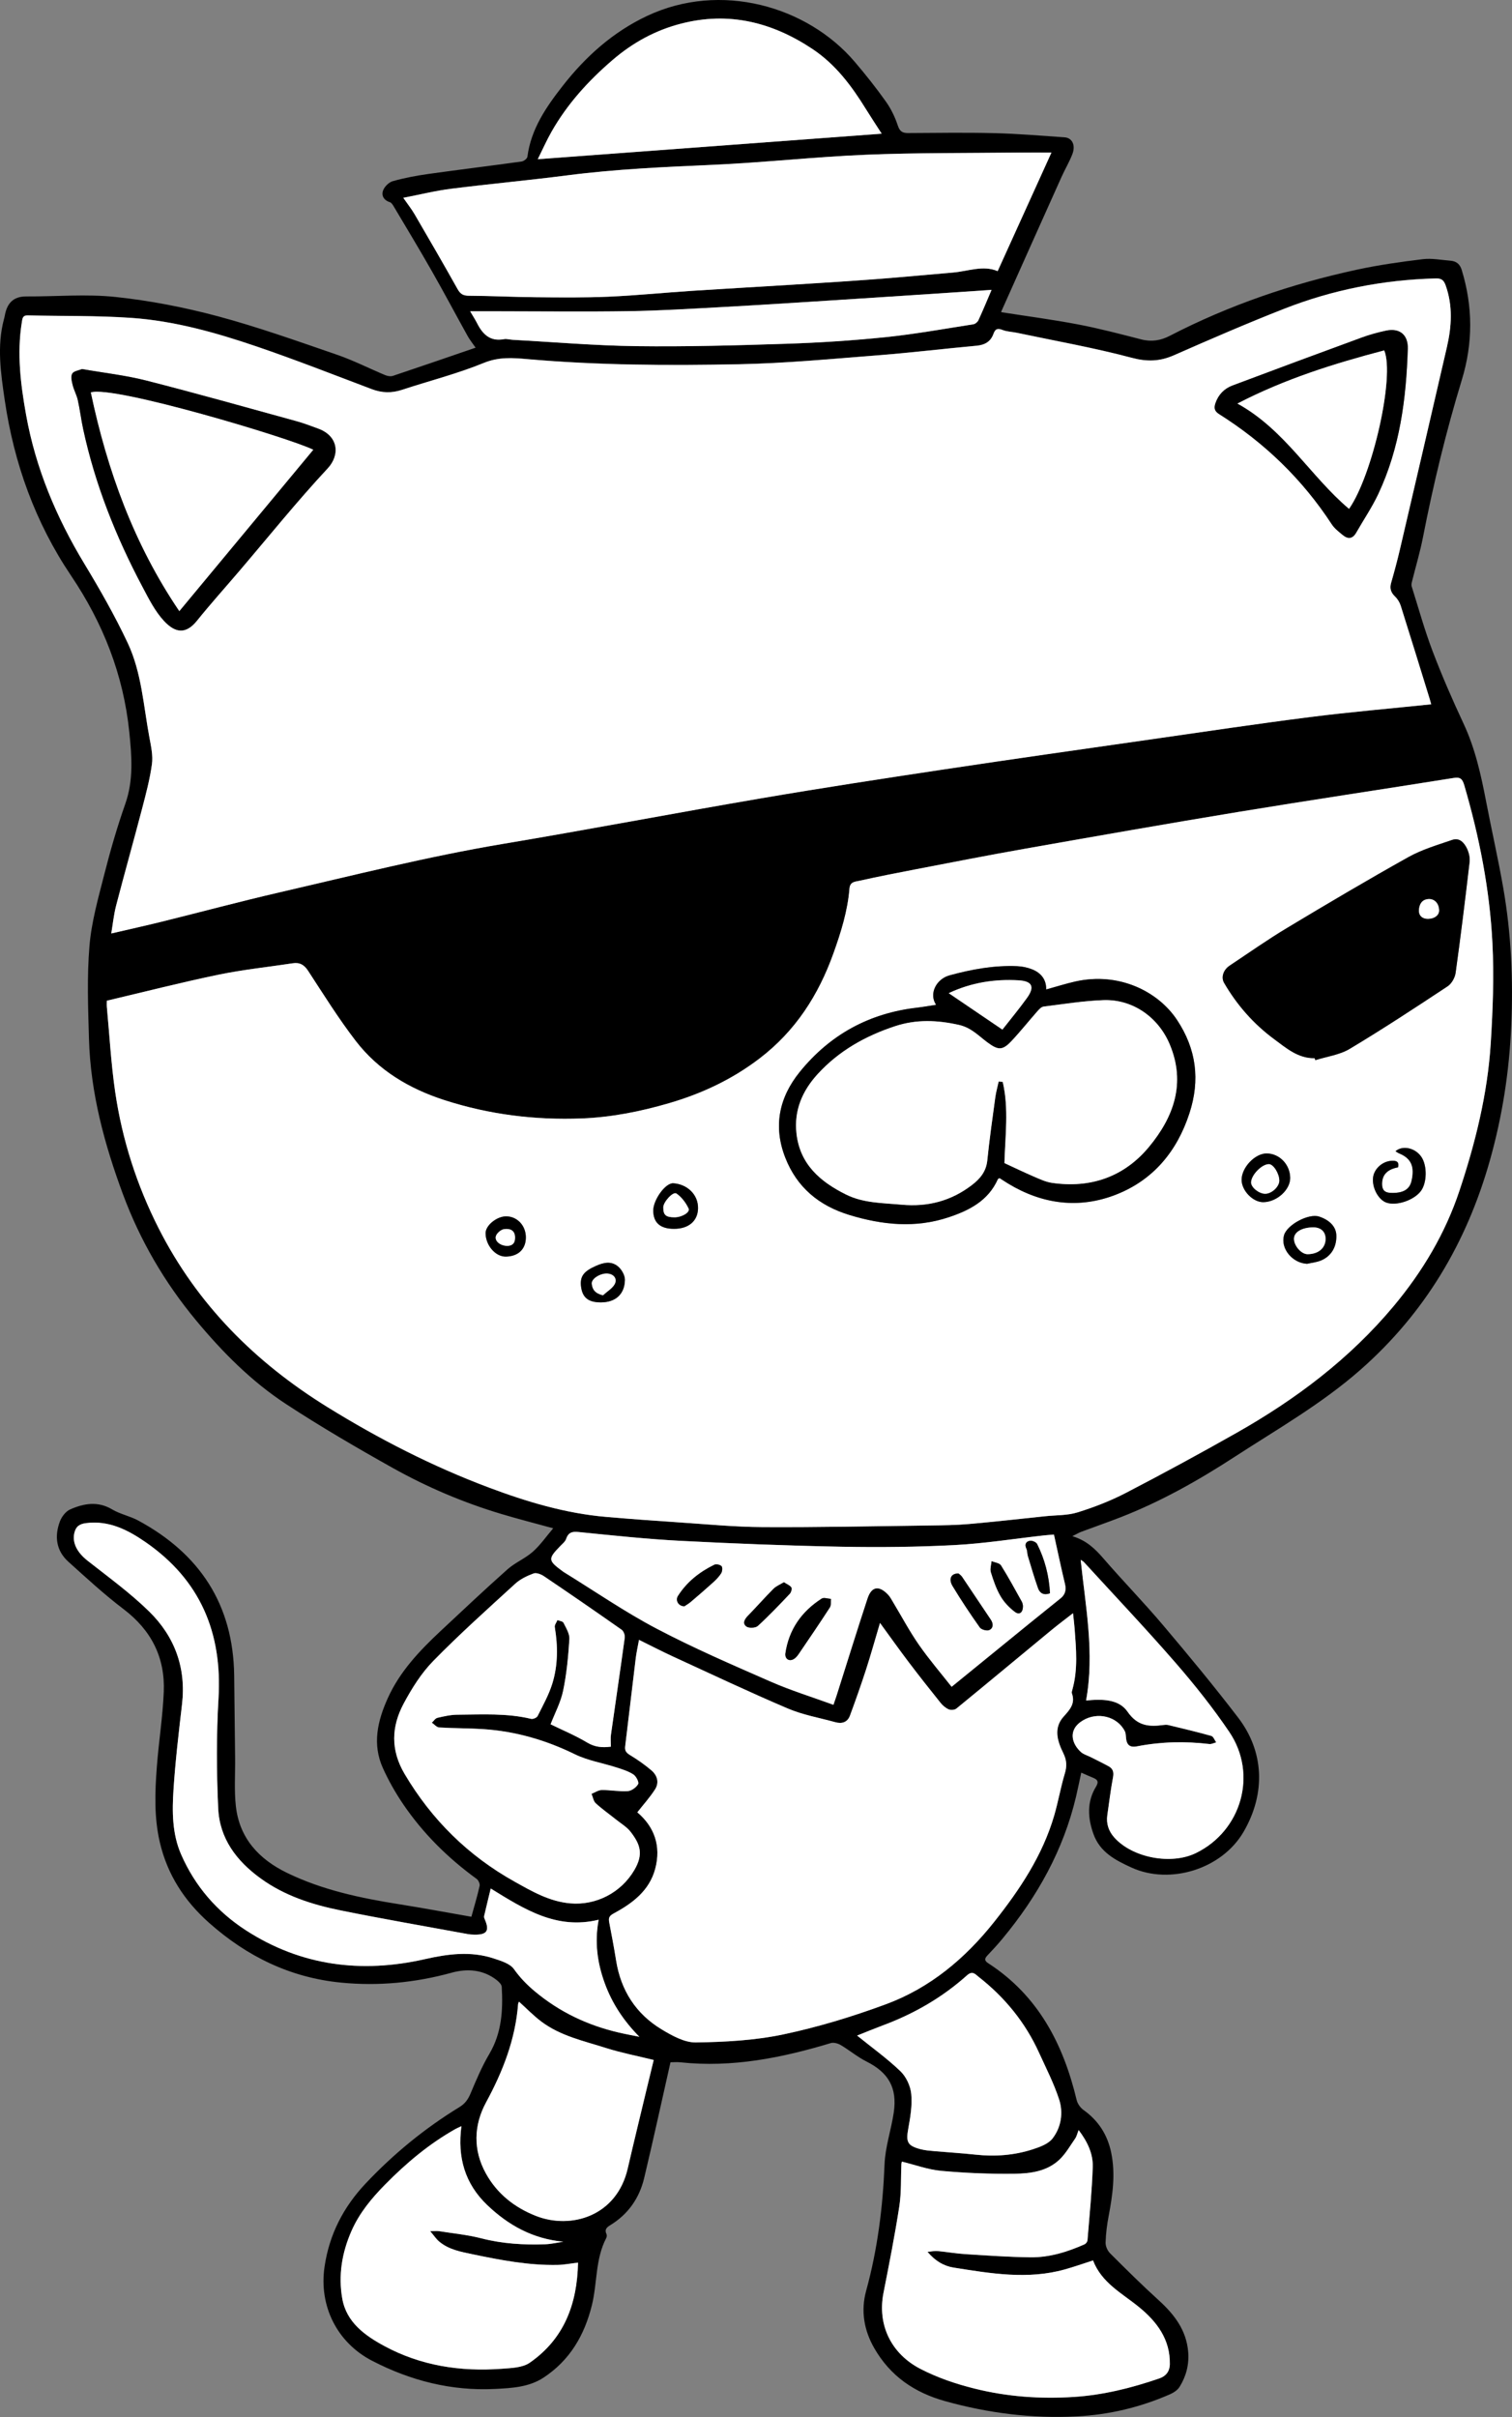 <?xml version="1.0" encoding="utf-8"?>
<!-- Generator: Adobe Illustrator 26.0.0, SVG Export Plug-In . SVG Version: 6.00 Build 0)  -->
<svg version="1.1" id="Capa_1" xmlns="http://www.w3.org/2000/svg" xmlns:xlink="http://www.w3.org/1999/xlink" x="0px" y="0px"
	 viewBox="0 0 595.28 951.02" style="enable-background:new 0 0 595.28 951.02;" xml:space="preserve">
<rect x="0" y="0" width="595.28" height="951.02" fill="#808080" stroke="none"/>
<style type="text/css">
	.st0{fill:#FFFFFF;}
</style>
<g>
	<path d="M185.59,754.18c1.16-4.23,2.35-8.15,3.24-12.14c0.18-0.81-0.46-2.22-1.17-2.74c-11.28-8.19-21.07-17.86-28.91-29.38
		c-3.04-4.48-5.76-9.26-7.99-14.2c-4.26-9.41-2.14-18.56,1.92-27.55c4.75-10.5,12.47-18.62,20.7-26.33
		c8.75-8.19,17.48-16.4,26.43-24.36c3-2.66,6.96-4.25,9.96-6.91c2.97-2.63,5.28-6,8.03-9.23c-7.18-1.97-13.87-3.67-20.47-5.65
		c-14.87-4.46-29.13-10.51-42.64-18.06c-14.25-7.97-28.38-16.22-42.04-25.15c-13.59-8.88-25.01-20.39-35.4-32.88
		c-12.41-14.93-22.08-31.48-28.83-49.66c-7.32-19.73-12.78-39.94-13.39-61.13c-0.35-12.19-0.82-24.47,0.19-36.58
		c0.79-9.51,3.48-18.91,5.85-28.22c2.37-9.31,5.04-18.57,8.23-27.62c3.32-9.39,2.59-18.67,1.61-28.3
		c-2.3-22.59-10.35-42.91-22.9-61.53C13.82,205.5,5.49,182.24,1.84,157.29c-1.52-10.43-3.1-21.05-0.31-31.61
		c0.14-0.51,0.28-1.03,0.37-1.55c0.85-4.73,3.27-7.52,8.47-7.49c11.72,0.07,23.55-1.02,35.14,0.21c13.51,1.43,27.03,4.06,40.17,7.57
		c15.84,4.24,31.34,9.78,46.86,15.11c6.54,2.24,12.75,5.42,19.15,8.09c0.91,0.38,2.15,0.56,3.04,0.26
		c10.69-3.57,21.35-7.25,32.52-11.08c-1.22-1.76-2.28-3.05-3.08-4.48c-4.72-8.49-9.27-17.08-14.08-25.52
		c-4.91-8.62-10.05-17.12-15.12-25.65c-0.37-0.62-0.87-1.4-1.47-1.59c-2.43-0.77-3.44-2.66-2.65-4.69c0.59-1.51,2.29-3.18,3.83-3.6
		c4.51-1.26,9.16-2.14,13.81-2.8c12.28-1.72,24.59-3.22,36.87-4.92c0.86-0.12,2.19-1.14,2.28-1.87
		c1.41-10.89,7.36-19.53,13.84-27.82c9.06-11.6,19.81-21.25,33.27-27.59c28.87-13.61,63-3.93,81.74,18.03
		c4.31,5.05,8.44,10.26,12.29,15.67c2.01,2.83,3.59,6.1,4.68,9.4c0.77,2.34,1.82,2.99,4.05,2.98c11.36-0.06,22.72-0.24,34.07,0.04
		c9.19,0.23,18.37,1.01,27.55,1.64c2.97,0.21,4.41,3.06,3.09,6.55c-1.17,3.08-2.9,5.94-4.26,8.96
		c-7.93,17.64-15.83,35.29-23.72,52.95c-0.08,0.17-0.01,0.4-0.01,0.35c10.14,1.59,20.25,2.91,30.25,4.82
		c8.37,1.6,16.63,3.78,24.89,5.9c3.98,1.02,7.6,0.43,11.13-1.4c23.39-12.09,48.09-20.52,73.78-26.06
		c8.53-1.84,17.22-3.07,25.89-4.12c3.55-0.43,7.25,0.32,10.88,0.6c2.24,0.17,3.72,1.31,4.41,3.56c4.45,14.44,4.49,28.83,0.07,43.31
		c-6.21,20.37-11.22,41.04-15.3,61.94c-1.14,5.85-2.87,11.59-4.31,17.39c-0.15,0.6-0.33,1.32-0.16,1.87
		c2.69,8.55,5.08,17.21,8.26,25.57c3.68,9.67,7.82,19.18,12.21,28.56c4.59,9.81,6.86,20.19,8.88,30.7
		c2.18,11.34,4.76,22.61,6.74,33.98c3.12,17.9,3.94,35.95,3.14,54.11c-0.79,18.06-3.53,35.77-8.45,53.14
		C577.4,489,560.98,516.68,535.58,539c-15.23,13.38-32.7,23.32-49.55,34.26c-14.28,9.28-29.06,17.6-44.96,23.78
		c-5.07,1.97-10.22,3.75-15.32,5.66c-1.04,0.39-2.01,0.98-3.56,1.75c5.53,1.65,8.93,4.94,12.19,8.71
		c7.7,8.91,15.95,17.35,23.55,26.34c10.1,11.94,20.09,23.99,29.58,36.4c10.03,13.12,10.99,29.47,2.15,44.77
		c-8.59,14.87-29.07,21-44.07,14.21c-6.61-2.99-12.56-6.16-15.1-13.27c-2.23-6.22-2.65-12.61,0.99-18.56
		c1.23-2.01,0.63-2.86-1.22-3.59c-1.38-0.55-2.72-1.17-4.57-1.98c-0.71,3.28-1.32,6.35-2.04,9.4c-4.97,21.06-15.23,39.38-28.94,55.9
		c-1.91,2.31-3.95,4.52-6.01,6.69c-1.2,1.27-1.08,2.07,0.39,3.02c19.64,12.72,29.52,31.75,34.79,53.81c0.35,1.46,1.47,3.05,2.7,3.92
		c5.88,4.19,9.45,9.78,10.9,16.79c1.73,8.37,0.58,16.61-0.99,24.85c-0.66,3.46-1.11,7-1.22,10.52c-0.04,1.41,0.74,3.2,1.75,4.21
		c6.27,6.27,12.58,12.52,19.15,18.48c6.13,5.57,10.91,11.74,11.62,20.33c0.41,4.97-0.79,9.61-3.4,13.78
		c-0.78,1.25-2.3,2.26-3.7,2.88c-11.75,5.14-23.94,8.08-36.88,8.73c-17.63,0.89-34.68-1.28-51.66-5.99
		c-12.24-3.4-21.66-9.93-27.95-20.86c-4.05-7.03-5.36-14.71-3.19-22.59c4.48-16.3,6.57-32.88,7.24-49.76
		c0.27-6.84,2.62-13.57,3.63-20.41c1.43-9.71-2.1-15.69-10.72-20.02c-3.58-1.79-6.72-4.45-10.18-6.5c-1.09-0.64-2.76-1.1-3.9-0.76
		c-19.29,5.82-38.8,9.73-59.11,7.57c-1.46-0.16-2.95-0.02-4-0.02c-3.48,15.4-6.77,30.51-10.36,45.55
		c-1.88,7.9-6.29,14.23-13.32,18.53c-1.38,0.84-2.39,1.71-1.51,3.53c0.2,0.42,0.12,1.13-0.11,1.57c-4.35,8.31-3.48,17.73-5.67,26.51
		c-2.94,11.81-8.69,21.59-18.96,28.36c-5.78,3.81-12.59,4.15-19.12,4.48c-17.12,0.87-33.23-3.22-48.44-11.09
		c-13.76-7.13-20.98-21.5-18.71-36.97c1.87-12.74,7.42-23.49,16.2-32.8c11.01-11.67,23.31-21.73,36.99-30.09
		c2.12-1.3,3.32-2.98,4.28-5.27c2.23-5.3,4.49-10.66,7.41-15.6c4.9-8.29,5.41-17.22,4.88-26.4c-0.05-0.94-1.14-2-2.01-2.68
		c-5.35-4.17-11.63-4.55-17.7-2.88c-14.33,3.94-28.85,5.34-43.56,3.9c-19.89-1.94-36.98-10.24-51.93-23.51
		c-9.78-8.68-16.45-19.02-19.41-31.7c-2.29-9.81-1.93-19.82-1.17-29.76c0.74-9.81,2.31-19.57,2.72-29.38
		c0.58-13.55-4.9-24.33-15.86-32.63c-7.57-5.74-14.59-12.23-21.67-18.6c-4.85-4.36-5.57-10.01-3.36-15.89
		c0.7-1.85,2.31-3.96,4.04-4.72c5.38-2.37,10.89-3.35,16.53,0c3.16,1.88,6.99,2.61,10.24,4.36c24.23,13.07,37.45,33.05,37.8,60.99
		c0.14,10.83,0.25,21.65,0.37,32.48c0.07,6.3-0.4,12.67,0.29,18.9c1.4,12.65,9.08,20.9,20.15,26.28c13.98,6.79,29,9.94,44.22,12.35
		c9.17,1.46,18.3,3.17,27.46,4.76C185.18,754.16,185.69,754.19,185.59,754.18z M42.07,393.75c0,0.66-0.08,1.62,0.01,2.57
		c1.04,11.08,1.65,22.22,3.25,33.21c2.75,18.84,8.53,36.83,17.16,53.83c15.22,29.97,38.09,52.76,66.43,70.29
		c20.2,12.5,41.25,23.29,63.54,31.65c14.95,5.61,30.13,10.17,46.11,11.55c9.37,0.81,18.75,1.5,28.13,2.12
		c11.2,0.74,22.41,1.84,33.62,1.9c21.95,0.12,43.9-0.36,65.84-0.64c5.13-0.07,10.28-0.13,15.39-0.58
		c10.01-0.88,19.99-2.02,29.98-3.06c4.25-0.44,8.69-0.26,12.69-1.51c6.5-2.02,12.95-4.51,18.98-7.64
		c14.68-7.61,29.23-15.51,43.63-23.66c23.33-13.2,44.51-29.12,61.85-49.86c11.38-13.62,20.33-28.63,25.92-45.44
		c6.26-18.81,11.05-38.05,12.3-57.91c0.82-13.13,1.33-26.36,0.67-39.48c-1.07-21.09-5.14-41.77-11.07-62.07
		c-0.79-2.69-1.63-3.32-4.32-2.89c-28.11,4.49-56.27,8.68-84.35,13.3c-28.18,4.63-56.32,9.59-84.44,14.55
		c-14.42,2.54-28.8,5.37-43.18,8.13c-7.35,1.41-14.69,2.87-21.99,4.48c-1.55,0.34-3.56,0.31-3.78,3.04
		c-0.71,8.8-3.32,17.14-6.29,25.44c-5.91,16.52-14.99,30.62-29.08,41.39c-10.78,8.24-22.75,13.85-35.69,17.62
		c-11.23,3.27-22.65,5.55-34.35,6c-18.41,0.71-36.42-1.52-54.05-7.21c-13.93-4.49-26.02-11.7-34.94-23.3
		c-6.77-8.8-12.67-18.28-18.75-27.59c-1.58-2.42-3.34-3.37-6.08-2.95c-9.72,1.48-19.54,2.48-29.15,4.48
		C71.42,386.54,56.93,390.25,42.07,393.75z M563.47,277.12c-0.17-0.62-0.38-1.41-0.62-2.19c-3.78-12.21-7.54-24.43-11.39-36.62
		c-0.42-1.31-1.23-2.65-2.22-3.6c-1.66-1.59-2.2-3.19-1.55-5.44c1.27-4.41,2.46-8.85,3.5-13.32c6.18-26.44,12.35-52.89,18.44-79.35
		c1.88-8.14,2.41-16.28-0.5-24.39c-0.74-2.06-1.69-2.74-3.88-2.68c-20.61,0.53-40.56,4.45-59.72,11.96
		c-14.6,5.72-29.01,11.97-43.37,18.28c-5.56,2.45-10.52,2.6-16.58,0.99c-14.9-3.96-30.13-6.65-45.24-9.84
		c-1.88-0.4-3.88-0.42-5.64-1.11c-1.96-0.77-2.87-0.45-3.58,1.55c-1.09,3.02-3.39,4.35-6.63,4.65c-12.89,1.18-25.75,2.74-38.66,3.75
		c-18.21,1.42-36.43,3.16-54.67,3.53c-27.81,0.55-55.65,0.43-83.42-2c-5.77-0.51-11.31-0.95-17.23,1.47
		c-10.45,4.28-21.5,7.07-32.26,10.61c-4.05,1.34-7.89,1.24-11.88-0.27c-15.06-5.68-30.05-11.58-45.28-16.77
		c-16.07-5.47-32.47-10.11-49.48-11.28c-13.53-0.93-27.14-0.66-40.71-0.97c-2.03-0.05-2.07,1.24-2.31,2.7
		c-1.98,12.27-0.48,24.41,1.68,36.44c3.76,20.98,11.89,40.29,22.91,58.51c6.13,10.14,12.03,20.48,17.08,31.19
		c5.52,11.73,6.21,24.82,8.59,37.41c0.64,3.4,1.41,6.99,0.96,10.33c-0.81,5.91-2.36,11.74-3.88,17.53
		c-3.33,12.71-6.9,25.36-10.21,38.07c-0.94,3.62-1.31,7.4-1.92,11c6.95-1.61,13.4-3.03,19.8-4.62c15.42-3.81,30.77-7.94,46.24-11.51
		c29.33-6.77,58.52-14.15,88.25-19.13c33.92-5.68,67.71-12.14,101.62-17.93c23.8-4.07,47.68-7.72,71.56-11.31
		c27.16-4.09,54.36-7.93,81.54-11.83c20.96-3,41.9-6.14,62.89-8.81C531.51,280.15,547.39,278.79,563.47,277.12z M250.92,713.1
		c6.65,5.61,9.46,13.18,7.04,22.23c-2.3,8.62-8.97,13.6-16.34,17.55c-1.96,1.05-2.07,1.93-1.74,3.66c0.94,4.94,1.89,9.88,2.68,14.85
		c1.88,11.81,7.83,21.03,17.99,27.15c4.09,2.46,8.97,5.17,13.45,5.1c11.48-0.17,23.15-0.8,34.34-3.15
		c13.72-2.89,27.28-7.02,40.44-11.88c17.32-6.4,31.16-17.95,42.63-32.41c10.09-12.72,19.03-26.09,23.64-41.88
		c1.58-5.43,2.54-11.04,4.16-16.45c0.88-2.94,0.8-5.21-0.61-8.1c-2.26-4.61-3.97-9.82,0.2-14.4c2.43-2.68,4.63-5.13,3.21-9.07
		c-0.16-0.44,0.07-1.06,0.21-1.57c2.21-7.91,1.45-15.92,0.86-23.92c-0.14-1.84-0.38-3.67-0.63-6.06c-3.21,2.5-5.94,4.53-8.55,6.69
		c-12.45,10.28-24.86,20.61-37.36,30.83c-0.67,0.55-2.15,0.69-2.97,0.34c-1.22-0.52-2.38-1.48-3.22-2.53
		c-4.29-5.34-8.53-10.72-12.67-16.17c-3.71-4.89-7.26-9.9-11.22-15.33c-1.95,6.54-3.6,12.49-5.5,18.36
		c-1.97,6.08-4.11,12.1-6.32,18.09c-0.97,2.63-3.14,3.34-5.76,2.61c-6.26-1.74-12.79-2.87-18.72-5.39
		c-15.2-6.47-30.14-13.54-45.16-20.43c-4.5-2.07-8.9-4.36-13.42-6.58c-0.48,2.66-1.01,4.94-1.29,7.26
		c-1.41,11.56-2.74,23.13-4.16,34.68c-0.22,1.78,0.53,2.56,2.01,3.45c2.91,1.75,5.71,3.74,8.3,5.93c2.35,1.99,3.19,4.82,1.45,7.52
		C255.89,707.2,253.37,709.98,250.92,713.1z M413.96,60.02c-4.93,0-9.19-0.04-13.45,0.01c-19.9,0.23-39.82,0.04-59.69,0.86
		c-20.06,0.83-40.07,3.07-60.13,3.96c-19.14,0.85-38.24,1.67-57.26,4.13c-15.26,1.97-30.6,3.36-45.86,5.29
		c-6.2,0.78-12.3,2.31-18.79,3.56c1.72,2.49,3.26,4.42,4.49,6.53c5.7,9.77,11.39,19.56,16.91,29.43c1.11,1.98,2.28,2.56,4.52,2.57
		c8.66,0.04,17.32,0.5,25.99,0.58c9.63,0.09,19.28,0.21,28.9-0.21c10.99-0.48,21.96-1.59,32.94-2.31
		c13.23-0.87,26.47-1.59,39.7-2.42c10.98-0.69,21.97-1.37,32.94-2.2c10.01-0.76,20.01-1.72,30.01-2.57c5.98-0.51,11.91-3,17.6-0.55
		C399.77,91.29,406.68,76.06,413.96,60.02z M240.51,687.26c0-1.81-0.18-3.32,0.03-4.77c1.79-12.71,3.69-25.4,5.42-38.12
		c0.13-0.99-0.42-2.57-1.2-3.11c-10.14-7.12-20.35-14.15-30.61-21.08c-1.14-0.77-2.99-1.49-4.09-1.08
		c-2.56,0.95-5.21,2.22-7.21,4.04c-10.9,9.96-21.93,19.83-32.25,30.37c-4.7,4.8-8.45,10.77-11.65,16.74
		c-4.86,9.08-5.25,18.27,0.35,27.74c10.7,18.07,25.07,32.19,43.29,42.36c6.84,3.82,13.67,7.8,21.87,8.54
		c10.18,0.91,20.07-4.18,25.29-13.11c3.63-6.22,2.36-10.02-1.42-14.95c-1.51-1.98-3.84-3.34-5.83-4.93c-2.66-2.13-5.47-4.1-7.97-6.4
		c-0.91-0.84-1.12-2.44-1.64-3.7c1.35-0.52,2.7-1.47,4.05-1.49c3.4-0.04,6.83,0.66,10.21,0.43c1.48-0.1,3.34-1.46,4.09-2.78
		c0.41-0.73-0.8-3.09-1.88-3.78c-2-1.29-4.39-2.03-6.7-2.77c-5.44-1.75-11.25-2.69-16.32-5.16c-11.48-5.61-23.43-9.08-36.13-9.9
		c-5.76-0.37-11.54-0.3-17.3-0.66c-1-0.06-1.93-1.22-2.89-1.87c0.73-0.66,1.36-1.72,2.19-1.92c2.58-0.6,5.23-1.2,7.86-1.22
		c9.71-0.06,19.46-0.68,29.06,1.63c0.74,0.18,2.2-0.45,2.53-1.11c2.09-4.18,4.42-8.34,5.79-12.77c2.25-7.24,2.22-14.74,0.97-22.24
		c-0.14-0.84,0.68-1.83,1.05-2.75c0.82,0.34,2.09,0.45,2.38,1.05c1.01,2.05,2.45,4.33,2.32,6.42c-0.43,6.81-1.07,13.66-2.46,20.32
		c-0.96,4.61-3.29,8.94-4.94,13.21c4.75,2.33,9.79,4.42,14.41,7.19C234.19,687.45,237.07,687.7,240.51,687.26z M430.33,889.42
		c-3.97,1.28-7.48,2.53-11.05,3.53c-14.67,4.12-29.29,1.59-43.85-0.7c-3.85-0.61-7.29-2.63-10.28-6.2c1.65-0.15,2.79-0.43,3.89-0.32
		c3.69,0.34,7.36,0.99,11.05,1.22c8.52,0.53,17.05,1.14,25.58,1.25c7.46,0.09,14.53-2.1,21.31-5.12c0.52-0.23,1.1-1,1.15-1.56
		c0.78-9.6,1.75-19.21,2.07-28.83c0.17-5.17-2.02-9.91-5.55-14.55c-0.56,1.42-0.78,2.49-1.35,3.31c-1.99,2.85-3.74,5.99-6.23,8.34
		c-4.88,4.61-11.4,5.46-17.67,5.54c-9.6,0.12-19.25-0.28-28.82-1.14c-5.2-0.47-10.27-2.36-15.51-3.64c-0.03,0.11-0.18,0.51-0.2,0.92
		c-0.25,5.56,0.02,11.2-0.82,16.67c-1.76,11.4-4,22.73-6.23,34.06c-2.49,12.67,3.08,23.99,14.56,29.91
		c6.79,3.5,13.87,5.9,21.27,7.74c12.9,3.22,25.95,4.14,39.12,3.29c11.56-0.74,22.77-3.54,33.71-7.31c2.44-0.84,4.01-2.66,4.07-5.53
		c0.19-9.84-5.15-16.83-12.21-22.57C441.67,902.28,433.72,898.25,430.33,889.42z M414.94,603.81c-1.08,0.09-2.54,0.18-3.99,0.35
		c-11.67,1.3-23.32,3.18-35.03,3.79c-14.84,0.78-29.74,0.93-44.6,0.65c-21.05-0.4-42.1-1.22-63.13-2.3
		c-13.11-0.67-26.2-2.07-39.27-3.37c-2.76-0.28-4.94-0.68-6.03,2.61c-0.35,1.03-1.39,1.87-2.21,2.7c-5.01,5.16-4.97,5.74,0.85,10.03
		c0.17,0.13,0.35,0.25,0.53,0.36c12.1,7.45,23.85,15.57,36.4,22.17c14.61,7.68,29.83,14.25,44.97,20.88
		c7.94,3.48,16.28,6.05,24.7,9.12c0.59-1.73,0.95-2.71,1.26-3.7c4.04-12.71,7.98-25.46,12.15-38.13c1.59-4.83,4.59-5.26,8.17-1.43
		c0.79,0.85,1.33,1.93,1.94,2.94c3.36,5.58,6.43,11.36,10.14,16.7c4.06,5.83,8.72,11.24,12.87,16.53
		c10.31-8.39,20.25-16.49,30.2-24.58c4.23-3.43,8.49-6.81,12.72-10.25c1.84-1.49,2.26-3.34,1.69-5.69
		C417.76,616.88,416.43,610.53,414.94,603.81z M193.2,743.08c-0.93,3.83-1.79,7.31-2.59,10.8c-0.09,0.38,0.05,0.86,0.21,1.23
		c2.01,4.58,0.95,6.21-4.08,6.12c-0.85-0.01-1.72-0.06-2.55-0.22c-16.69-3.07-33.41-5.95-50.04-9.31
		c-11.22-2.27-22.03-5.7-31.55-12.6c-9.54-6.91-16.14-15.72-16.69-27.53c-0.68-14.43-0.73-28.95,0.12-43.36
		c1.52-25.84-7.22-46.51-28.62-61.35c-6.98-4.84-14.43-8.71-23.5-7.56c-2.65,0.34-4.06,1.35-4.64,3.91
		c-0.89,3.9,1.16,7.69,5.21,10.88c8.24,6.48,16.8,12.68,24.25,19.99c10.03,9.83,14.6,22.13,12.94,36.46
		c-1.3,11.15-2.63,22.31-3.35,33.51c-0.56,8.64-0.58,17.44,2.99,25.61c5.46,12.5,14.12,22.49,25.5,29.85
		c21.75,14.07,45.53,17.01,70.45,11.36c9.14-2.07,18.11-3.26,27.15-0.27c2.85,0.94,6.37,1.99,7.93,4.18
		c2.42,3.39,5.03,6.09,8.26,8.79c9.78,8.15,20.77,13.33,33.02,16.18c2.69,0.63,5.4,1.12,8.1,1.67
		c-6.14-6.22-10.72-13.08-13.62-21.04c-2.88-7.92-4.08-16.05-2.41-25.02C219.12,759.41,206.4,751.2,193.2,743.08z M227.57,890.28
		c-3.04,0.36-5.56,0.86-8.09,0.91c-11.3,0.22-22.33-1.88-33.33-4.18c-4.71-0.98-9.48-1.82-13.3-5.07c-1.11-0.94-1.93-2.22-3.5-4.06
		c1.92,0,2.74-0.11,3.52,0.02c5.59,0.89,11.27,1.43,16.73,2.84c8.29,2.14,16.65,2.61,25.11,2.31c2.37-0.08,4.71-0.65,7.07-1
		c-11.96-1.11-21.56-6.4-29.95-14.41c-8.8-8.41-11.79-18.79-10.17-31.05c-1.09,0.52-1.75,0.78-2.37,1.13
		c-10.34,5.82-19.33,13.37-27.61,21.78c-5.35,5.43-10.19,11.24-13.31,18.34c-3.77,8.57-5.24,17.54-3.6,26.67
		c1.67,9.28,8.94,14.46,16.51,18.56c14.38,7.78,30.02,10.17,46.21,8.97c3.76-0.28,8.19-0.39,11.07-2.38
		C222.03,920.33,227.25,906.66,227.57,890.28z M347.12,52.6c-2.23-3.47-4.29-6.57-6.24-9.72c-5.61-9.07-11.9-17.52-20.94-23.55
		C304.09,8.77,287.01,4.46,268.23,9.27c-10.16,2.6-19.07,7.46-27.14,14.4c-9.53,8.2-17.78,17.28-23.98,28.2
		c-1.89,3.33-3.44,6.85-5.39,10.76C257.29,59.26,301.91,55.95,347.12,52.6z M427.59,669.1c6.38-0.62,12.9-0.59,16.34,4.42
		c3.9,5.66,8.49,5.95,14.09,5.21c0.63-0.08,1.31-0.13,1.92,0.01c5.67,1.37,11.35,2.71,16.96,4.29c0.81,0.23,1.29,1.66,1.92,2.54
		c-0.9,0.23-1.84,0.75-2.71,0.65c-9.52-1.13-18.97-0.94-28.4,0.9c-3.04,0.59-4.24-0.59-4.44-3.79c-0.04-0.73-0.11-1.52-0.43-2.15
		c-3.02-5.91-10.79-7.72-16.56-4.22c-6.19,3.75-4.15,9.43-0.62,12.5c1.01,0.88,2.45,1.25,3.68,1.87c2.37,1.2,4.77,2.36,7.1,3.63
		c1.7,0.92,2.15,2.27,1.76,4.3c-0.93,4.94-1.53,9.94-2.25,14.92c-0.49,3.41,0.56,6.39,2.81,8.89c7.2,7.96,22.37,10.79,32.07,6.05
		c17.97-8.77,24.38-31.06,13.12-47.68c-6.41-9.46-13.58-18.48-21.08-27.11c-11.73-13.49-24.03-26.48-36.11-39.67
		c-0.36-0.39-0.88-0.62-1.3-0.91C427.39,632.23,431,650.44,427.59,669.1z M257.36,810.55c-6.46-1.6-12.74-2.8-18.8-4.73
		c-8.71-2.77-17.83-4.71-25.35-10.33c-3.13-2.34-5.87-5.19-8.88-7.9c-0.15,0.4-0.32,0.67-0.34,0.94
		c-1.08,13.93-5.99,26.49-12.62,38.7c-4.87,8.98-5.17,18.77-0.04,28c4.42,7.95,11.25,13.35,19.7,16.67
		c13.78,5.4,31.78,0.14,36.11-18.65c2.38-10.31,4.89-20.58,7.36-30.87C255.45,818.37,256.43,814.35,257.36,810.55z M337.45,800.94
		c5.91,4.78,11.85,9.04,17.06,14.04c2.26,2.17,3.95,5.8,4.25,8.93c0.43,4.48-0.36,9.16-1.17,13.66c-0.95,5.24-0.38,6.69,4.82,8.08
		c1.74,0.46,3.57,0.6,5.37,0.76c5.44,0.49,10.89,0.81,16.31,1.39c7.66,0.83,15.21,0.26,22.51-2.1c2.81-0.91,6.13-2.12,7.8-4.28
		c3.39-4.4,4.28-10.08,2.59-15.3c-2.05-6.33-5.14-12.33-7.91-18.41c-5.42-11.92-13.48-21.78-23.75-29.83
		c-1.28-1-2.42-2.61-4.61-0.64c-9.66,8.66-20.72,15.06-32.87,19.6C344.28,798.16,340.77,799.62,337.45,800.94z M390.38,114.06
		c-5.54,0.38-10.75,0.74-15.97,1.08c-15.8,1.04-31.59,2.09-47.39,3.09c-14.41,0.91-28.81,1.84-43.23,2.63
		c-12.06,0.66-24.13,1.4-36.21,1.58c-17.11,0.26-34.22,0.05-51.34,0.05c-3.56,0-7.12,0-11.14,0c1.16,1.97,2.03,3.3,2.74,4.71
		c2.2,4.34,5.14,7.28,10.55,6.25c1.11-0.21,2.34,0.2,3.51,0.26c16.23,0.88,32.45,2.29,48.68,2.49c19.68,0.25,39.39-0.3,59.07-0.94
		c13.02-0.43,26.05-1.27,39.01-2.6c11.56-1.19,23.02-3.27,34.51-5.06c0.75-0.12,1.69-0.89,2.02-1.59
		C386.99,122.15,388.61,118.21,390.38,114.06z"/>
	<path class="st0" d="M42.07,393.75c14.86-3.5,29.35-7.21,43.99-10.24c9.61-1.99,19.43-3,29.15-4.48c2.74-0.42,4.5,0.53,6.08,2.95
		c6.08,9.31,11.98,18.79,18.75,27.59c8.92,11.59,21.01,18.8,34.94,23.3c17.62,5.68,35.64,7.92,54.05,7.21
		c11.7-0.45,23.12-2.73,34.35-6c12.94-3.76,24.91-9.38,35.69-17.62c14.1-10.77,23.18-24.87,29.08-41.39
		c2.97-8.3,5.58-16.64,6.29-25.44c0.22-2.73,2.24-2.69,3.78-3.04c7.3-1.62,14.64-3.08,21.99-4.48c14.39-2.76,28.76-5.59,43.18-8.13
		c28.13-4.96,56.26-9.91,84.44-14.55c28.09-4.62,56.24-8.81,84.35-13.3c2.69-0.43,3.53,0.2,4.32,2.89
		c5.93,20.3,10.01,40.98,11.07,62.07c0.66,13.12,0.16,26.35-0.67,39.48c-1.25,19.86-6.04,39.1-12.3,57.91
		c-5.59,16.81-14.54,31.82-25.92,45.44c-17.34,20.74-38.52,36.66-61.85,49.86c-14.4,8.15-28.94,16.04-43.63,23.66
		c-6.04,3.13-12.49,5.62-18.98,7.64c-4,1.24-8.45,1.06-12.69,1.51c-9.99,1.04-19.97,2.19-29.98,3.06
		c-5.11,0.45-10.25,0.51-15.39,0.58c-21.95,0.28-43.9,0.76-65.84,0.64c-11.21-0.06-22.42-1.16-33.62-1.9
		c-9.38-0.62-18.76-1.31-28.13-2.12c-15.98-1.38-31.16-5.94-46.11-11.55c-22.28-8.36-43.33-19.16-63.54-31.65
		c-28.34-17.53-51.21-40.32-66.43-70.29c-8.64-17-14.42-34.99-17.16-53.83c-1.6-11-2.22-22.14-3.25-33.21
		C42,395.37,42.07,394.41,42.07,393.75z M517.57,416.36c0.09,0.26,0.19,0.51,0.28,0.77c4.53-1.43,9.54-2.06,13.51-4.44
		c13.08-7.84,25.84-16.22,38.57-24.63c1.55-1.03,2.87-3.36,3.13-5.26c2.02-14.52,3.81-29.08,5.5-43.64c0.2-1.71-0.27-3.69-1.02-5.27
		c-1.08-2.27-2.93-4.41-5.78-3.42c-5.84,2.01-11.89,3.77-17.24,6.75c-16.13,9-32.03,18.41-47.87,27.93
		c-7.69,4.62-15.03,9.8-22.51,14.77c-2.6,1.73-3.46,4.67-2.22,6.8c5.07,8.73,11.64,16.19,19.72,22.15
		C506.4,412.38,511.06,416.48,517.57,416.36z M368.55,395.37c-2.62,0.39-5.01,0.83-7.42,1.11c-18.86,2.16-34.36,10.61-46.28,25.32
		c-8.13,10.03-10.49,21.37-5.7,33.66c4.58,11.76,13.32,18.97,25.31,22.61c12.96,3.94,25.93,5.25,39.02,0.89
		c8.19-2.72,15.61-6.52,19.38-15.01c0.07-0.15,0.35-0.21,0.68-0.4c1.09,0.7,2.24,1.45,3.41,2.17c13.47,8.15,27.93,10.01,42.44,4.32
		c14.59-5.72,24-16.97,28.89-32c4.26-13.09,2.74-25.23-4.88-36.72c-7.43-11.21-22.83-18.97-40.03-15.13
		c-3.82,0.85-7.55,2.05-11.49,3.14c0.1-3.88-2.02-6.53-5.56-7.93c-1.85-0.73-3.93-1.15-5.92-1.24c-9.04-0.37-17.85,1.24-26.53,3.61
		C368.68,385.18,365.59,390.94,368.55,395.37z M550.43,459.31c0.57-2.37-0.88-2.7-2.68-2.57c-3.62,0.27-6.81,3.27-7.16,6.67
		c-0.41,3.99,2.14,8.7,5.31,9.79c3.98,1.37,10.82-0.95,13.53-4.58c2.42-3.26,2.52-9.99,0.19-13.42c-2.4-3.54-7.35-4.69-10.18-2.23
		c0.47,0.29,0.88,0.62,1.34,0.81c4.82,1.95,6.29,5.2,4.95,10.95c-0.8,3.42-3.51,4.86-8.35,4.62c-2.31-0.11-3.23-1.26-3.23-3.46
		C544.12,462.27,546.15,460.1,550.43,459.31z M514.6,497.27c1.75-0.39,3.59-0.58,5.25-1.21c4.23-1.63,6.5-5.46,6.27-10.16
		c-0.15-3.21-2.65-5.86-6.77-7.2c-4.14-1.35-12.67,3.21-13.83,7.39C504.07,491.26,508.82,497,514.6,497.27z M488.83,464.23
		c0.01,4.25,4.44,8.81,8.53,8.78c5.34-0.04,10.69-4.89,10.6-9.62c-0.1-5.21-4.2-9.47-9.2-9.55
		C494.15,453.78,488.82,459.35,488.83,464.23z M265.32,483.51c5.81,0.02,9.39-3.09,9.5-8.02c0.12-5.48-4.32-9.54-9.72-9.9
		c-3.15-0.21-7.94,6.58-7.91,10.76C257.23,481.11,259.94,483.49,265.32,483.51z M236.56,512.45c5.7,0,9.37-3.13,9.47-8.84
		c0.03-1.78-1.26-4.08-2.68-5.27c-2.64-2.2-5.54-1.67-8.81-0.2c-4.47,2.01-6.34,3.88-5.76,8.2
		C229.34,510.61,231.68,512.44,236.56,512.45z M207.03,486.8c-0.04-4.57-3.37-8.13-7.68-8.2c-3.73-0.06-8.2,3.57-8.17,6.64
		c0.04,4.78,3.88,9.23,7.92,9.19C204.05,494.37,207.07,491.47,207.03,486.8z"/>
	<path class="st0" d="M563.47,277.12c-16.08,1.67-31.96,3.03-47.76,5.04c-21,2.67-41.94,5.81-62.89,8.81
		c-27.19,3.9-54.38,7.74-81.54,11.83c-23.88,3.59-47.75,7.25-71.56,11.31c-33.9,5.79-67.7,12.25-101.62,17.93
		c-29.73,4.98-58.92,12.36-88.25,19.13c-15.48,3.57-30.82,7.7-46.24,11.51c-6.41,1.58-12.85,3-19.8,4.62c0.61-3.6,0.98-7.38,1.92-11
		c3.31-12.72,6.88-25.36,10.21-38.07c1.52-5.79,3.07-11.62,3.88-17.53c0.46-3.34-0.32-6.93-0.96-10.33
		c-2.37-12.59-3.06-25.69-8.59-37.41c-5.04-10.71-10.95-21.05-17.08-31.19c-11.02-18.22-19.14-37.53-22.91-58.51
		c-2.16-12.02-3.66-24.17-1.68-36.44c0.24-1.46,0.27-2.75,2.31-2.7c13.57,0.31,27.18,0.04,40.71,0.97
		c17.01,1.17,33.42,5.81,49.48,11.28c15.23,5.19,30.22,11.09,45.28,16.77c3.99,1.51,7.83,1.6,11.88,0.27
		c10.76-3.54,21.81-6.33,32.26-10.61c5.92-2.42,11.46-1.98,17.23-1.47c27.77,2.44,55.6,2.56,83.42,2
		c18.24-0.36,36.46-2.11,54.67-3.53c12.9-1.01,25.76-2.57,38.66-3.75c3.24-0.3,5.55-1.63,6.63-4.65c0.72-2,1.62-2.32,3.58-1.55
		c1.75,0.69,3.76,0.71,5.64,1.11c15.1,3.19,30.34,5.88,45.24,9.84c6.06,1.61,11.01,1.45,16.58-0.99
		c14.36-6.32,28.77-12.56,43.37-18.28c19.15-7.51,39.11-11.43,59.72-11.96c2.18-0.06,3.13,0.62,3.88,2.68
		c2.91,8.11,2.38,16.24,0.5,24.39c-6.1,26.46-12.26,52.91-18.44,79.35c-1.04,4.47-2.23,8.91-3.5,13.32
		c-0.65,2.24-0.11,3.85,1.55,5.44c0.99,0.95,1.81,2.28,2.22,3.6c3.86,12.19,7.61,24.41,11.39,36.62
		C563.09,275.71,563.3,276.5,563.47,277.12z M32.31,145.22c-1.27,0.54-3.27,0.76-3.87,1.79c-0.64,1.11-0.19,3.03,0.17,4.5
		c0.5,2.01,1.57,3.89,2.02,5.91c0.84,3.75,1.29,7.59,2.1,11.35c4.7,21.85,12.9,42.4,23.34,62.07c2.49,4.7,4.96,9.65,8.52,13.48
		c4.38,4.71,8.54,5.35,12.9-0.07c5.37-6.67,11.11-13.04,16.67-19.56c11.54-13.52,22.69-27.4,34.8-40.39
		c4.93-5.3,4.26-12.71-3.65-15.62c-2.91-1.07-5.81-2.19-8.79-3c-19.64-5.39-39.24-10.93-58.97-15.95
		C49.42,147.66,40.98,146.73,32.31,145.22z M554.25,137.25c0.17-5.47-3.15-8.29-8.58-7.13c-3.22,0.69-6.43,1.57-9.52,2.7
		c-17,6.23-33.98,12.52-50.93,18.89c-3.21,1.21-5.52,3.56-6.68,6.93c-0.63,1.84-0.45,3.11,1.41,4.28
		c17.9,11.27,32.8,25.63,44.39,43.39c1.08,1.65,2.77,2.94,4.33,4.22c2,1.64,3.83,1.55,5.24-0.91c2.91-5.1,6.25-9.99,8.73-15.28
		C551.12,176.29,553.63,156.95,554.25,137.25z"/>
	<path class="st0" d="M250.92,713.1c2.45-3.12,4.97-5.9,6.97-9.02c1.73-2.7,0.9-5.53-1.45-7.52c-2.59-2.19-5.4-4.18-8.3-5.93
		c-1.48-0.89-2.22-1.67-2.01-3.45c1.42-11.56,2.74-23.12,4.16-34.68c0.28-2.31,0.81-4.59,1.29-7.26c4.52,2.22,8.92,4.51,13.42,6.58
		c15.01,6.89,29.96,13.96,45.16,20.43c5.93,2.53,12.46,3.66,18.72,5.39c2.62,0.73,4.79,0.02,5.76-2.61
		c2.21-5.99,4.35-12.02,6.32-18.09c1.9-5.87,3.56-11.82,5.5-18.36c3.97,5.44,7.52,10.44,11.22,15.33
		c4.14,5.46,8.38,10.84,12.67,16.17c0.84,1.05,2.01,2.01,3.22,2.53c0.82,0.35,2.3,0.21,2.97-0.34
		c12.49-10.22,24.9-20.56,37.36-30.83c2.62-2.16,5.34-4.19,8.55-6.69c0.25,2.38,0.49,4.22,0.63,6.06c0.6,8,1.35,16.02-0.86,23.92
		c-0.14,0.51-0.37,1.13-0.21,1.57c1.42,3.94-0.78,6.4-3.21,9.07c-4.17,4.59-2.46,9.79-0.2,14.4c1.41,2.89,1.5,5.16,0.61,8.1
		c-1.63,5.41-2.58,11.02-4.16,16.45c-4.61,15.79-13.55,29.16-23.64,41.88c-11.46,14.45-25.31,26.01-42.63,32.41
		c-13.16,4.86-26.73,9-40.44,11.88c-11.19,2.36-22.86,2.98-34.34,3.15c-4.48,0.07-9.36-2.64-13.45-5.1
		c-10.16-6.12-16.11-15.35-17.99-27.15c-0.79-4.97-1.73-9.91-2.68-14.85c-0.33-1.73-0.22-2.6,1.74-3.66
		c7.36-3.96,14.04-8.93,16.34-17.55C260.38,726.29,257.57,718.72,250.92,713.1z"/>
	<path class="st0" d="M413.96,60.02c-7.28,16.05-14.2,31.27-21.18,46.67c-5.69-2.45-11.62,0.04-17.6,0.55
		c-10.01,0.85-20,1.81-30.01,2.57c-10.97,0.83-21.96,1.51-32.94,2.2c-13.23,0.83-26.47,1.56-39.7,2.42
		c-10.99,0.72-21.95,1.83-32.94,2.31c-9.62,0.42-19.27,0.29-28.9,0.21c-8.66-0.08-17.33-0.54-25.99-0.58
		c-2.24-0.01-3.41-0.59-4.52-2.57c-5.53-9.87-11.21-19.66-16.91-29.43c-1.23-2.11-2.76-4.04-4.49-6.53
		c6.49-1.25,12.59-2.78,18.79-3.56c15.27-1.93,30.6-3.32,45.86-5.29c19.02-2.45,38.12-3.28,57.26-4.13
		c20.06-0.89,40.07-3.13,60.13-3.96c19.88-0.82,39.79-0.63,59.69-0.86C404.77,59.98,409.03,60.02,413.96,60.02z"/>
	<path class="st0" d="M240.51,687.26c-3.44,0.45-6.32,0.19-9.33-1.61c-4.62-2.77-9.66-4.87-14.41-7.19
		c1.65-4.28,3.98-8.6,4.94-13.21c1.39-6.66,2.03-13.52,2.46-20.32c0.13-2.1-1.31-4.37-2.32-6.42c-0.29-0.6-1.56-0.71-2.38-1.05
		c-0.37,0.92-1.19,1.92-1.05,2.75c1.25,7.5,1.27,15-0.97,22.24c-1.37,4.43-3.7,8.59-5.79,12.77c-0.33,0.65-1.79,1.28-2.53,1.11
		c-9.6-2.31-19.35-1.69-29.06-1.63c-2.63,0.01-5.28,0.62-7.86,1.22c-0.84,0.2-1.47,1.25-2.19,1.92c0.96,0.65,1.89,1.81,2.89,1.87
		c5.76,0.35,11.54,0.28,17.3,0.66c12.71,0.82,24.65,4.29,36.13,9.9c5.07,2.48,10.88,3.42,16.32,5.16c2.3,0.74,4.7,1.48,6.7,2.77
		c1.08,0.7,2.29,3.05,1.88,3.78c-0.74,1.32-2.61,2.68-4.09,2.78c-3.38,0.23-6.8-0.46-10.21-0.43c-1.36,0.01-2.7,0.96-4.05,1.49
		c0.53,1.25,0.73,2.86,1.64,3.7c2.5,2.3,5.31,4.27,7.97,6.4c1.99,1.6,4.32,2.96,5.83,4.93c3.79,4.94,5.06,8.74,1.42,14.95
		c-5.22,8.93-15.11,14.02-25.29,13.11c-8.2-0.73-15.03-4.72-21.87-8.54c-18.22-10.17-32.59-24.3-43.29-42.36
		c-5.6-9.47-5.21-18.66-0.35-27.74c3.2-5.97,6.95-11.95,11.65-16.74c10.33-10.54,21.35-20.41,32.25-30.37
		c1.99-1.82,4.65-3.09,7.21-4.04c1.1-0.41,2.95,0.31,4.09,1.08c10.27,6.93,20.48,13.96,30.61,21.08c0.77,0.54,1.33,2.12,1.2,3.11
		c-1.73,12.72-3.63,25.41-5.42,38.12C240.33,683.94,240.51,685.45,240.51,687.26z"/>
	<path class="st0" d="M430.33,889.42c3.39,8.83,11.35,12.86,18.03,18.29c7.06,5.75,12.4,12.73,12.21,22.57
		c-0.06,2.87-1.63,4.69-4.07,5.53c-10.94,3.77-22.15,6.56-33.71,7.31c-13.17,0.85-26.22-0.07-39.12-3.29
		c-7.4-1.85-14.48-4.25-21.27-7.74c-11.49-5.92-17.05-17.24-14.56-29.91c2.23-11.32,4.47-22.66,6.23-34.06
		c0.84-5.47,0.57-11.11,0.82-16.67c0.02-0.41,0.17-0.81,0.2-0.92c5.24,1.28,10.31,3.17,15.51,3.64c9.57,0.87,19.21,1.26,28.82,1.14
		c6.27-0.08,12.79-0.93,17.67-5.54c2.49-2.35,4.25-5.49,6.23-8.34c0.57-0.82,0.79-1.89,1.35-3.31c3.53,4.64,5.72,9.38,5.55,14.55
		c-0.32,9.62-1.29,19.22-2.07,28.83c-0.05,0.56-0.62,1.33-1.15,1.56c-6.78,3.02-13.86,5.21-21.31,5.12
		c-8.53-0.11-17.06-0.71-25.58-1.25c-3.69-0.23-7.36-0.88-11.05-1.22c-1.1-0.1-2.24,0.17-3.89,0.32c2.98,3.57,6.43,5.59,10.28,6.2
		c14.56,2.3,29.18,4.83,43.85,0.7C422.85,891.94,426.36,890.7,430.33,889.42z"/>
	<path class="st0" d="M414.94,603.81c1.49,6.72,2.81,13.07,4.33,19.37c0.57,2.35,0.15,4.2-1.69,5.69
		c-4.23,3.43-8.5,6.81-12.72,10.25c-9.95,8.08-19.89,16.19-30.2,24.58c-4.16-5.29-8.81-10.7-12.87-16.53
		c-3.71-5.33-6.78-11.12-10.14-16.7c-0.61-1-1.15-2.09-1.94-2.94c-3.57-3.83-6.57-3.41-8.17,1.43
		c-4.17,12.67-8.11,25.42-12.15,38.13c-0.32,0.99-0.67,1.97-1.26,3.7c-8.41-3.07-16.75-5.64-24.7-9.12
		c-15.14-6.63-30.36-13.19-44.97-20.88c-12.55-6.6-24.29-14.72-36.4-22.17c-0.18-0.11-0.36-0.23-0.53-0.36
		c-5.83-4.29-5.87-4.87-0.85-10.03c0.82-0.84,1.86-1.67,2.21-2.7c1.1-3.28,3.28-2.88,6.03-2.61c13.07,1.31,26.15,2.7,39.27,3.37
		c21.03,1.08,42.08,1.9,63.13,2.3c14.86,0.28,29.76,0.13,44.6-0.65c11.71-0.62,23.35-2.49,35.03-3.79
		C412.4,604,413.86,603.9,414.94,603.81z M309.2,650.68c-0.16,2.04,1.45,3.16,3.26,2.14c0.79-0.45,1.45-1.24,1.97-2.01
		c4.14-6.08,8.29-12.17,12.29-18.34c0.55-0.85,0.3-2.22,0.43-3.35c-1.23-0.07-2.8-0.66-3.64-0.12
		C315.59,634.09,310.56,641.19,309.2,650.68z M377.39,619.13c-2.97-0.11-4.03,2.17-2.35,4.96c3.36,5.56,6.97,10.97,10.72,16.27
		c0.6,0.85,2.8,1.44,3.72,1.01c1.61-0.76,1.67-2.47,0.56-4.11c-3.78-5.58-7.48-11.21-11.26-16.79
		C378.37,619.83,377.66,619.38,377.39,619.13z M308.62,622.58c-1.55,0.95-3.08,1.54-4.14,2.6c-3.39,3.4-6.55,7.03-9.92,10.46
		c-1.36,1.39-2.4,3.05-0.73,4.31c0.96,0.73,3.6,0.62,4.49-0.2c4.4-4.01,8.5-8.35,12.61-12.67c0.53-0.56,0.93-1.97,0.6-2.48
		C310.98,623.77,309.8,623.35,308.62,622.58z M402.74,631.82c-0.08-0.31-0.12-0.99-0.42-1.53c-2.69-4.82-5.31-9.68-8.24-14.35
		c-0.59-0.95-2.42-1.12-3.68-1.65c-0.12,1.45-0.68,3.03-0.28,4.31c1,3.23,2.11,6.52,3.8,9.42c1.38,2.37,3.42,4.53,5.62,6.18
		C401.38,635.59,402.79,634.46,402.74,631.82z M269.41,632.04c0.59-0.4,1.6-0.96,2.46-1.69c3-2.55,5.99-5.12,8.9-7.76
		c1.17-1.07,2.33-2.24,3.15-3.57c0.45-0.73,0.6-2.27,0.15-2.76c-0.54-0.59-2.1-0.93-2.83-0.58c-5.83,2.85-10.82,6.77-14.34,12.31
		C265.83,629.69,267.04,631.94,269.41,632.04z M413.38,626.9c-0.36-6.88-2.04-13.33-5.07-19.38c-0.37-0.75-1.95-1.42-2.82-1.27
		c-1.55,0.26-2.22,1.41-1.38,3.13c0.4,0.82,0.28,1.88,0.56,2.78c1.29,4.26,2.52,8.53,4.01,12.72
		C409.33,626.71,410.76,627.87,413.38,626.9z"/>
	<path class="st0" d="M193.2,743.08c13.2,8.13,25.91,16.33,42.49,12.28c-1.67,8.97-0.48,17.1,2.41,25.02
		c2.9,7.96,7.48,14.82,13.62,21.04c-2.7-0.55-5.42-1.05-8.1-1.67c-12.24-2.85-23.24-8.03-33.02-16.18c-3.23-2.7-5.84-5.4-8.26-8.79
		c-1.56-2.19-5.09-3.24-7.93-4.18c-9.04-2.99-18.01-1.8-27.15,0.27c-24.92,5.65-48.7,2.7-70.45-11.36
		c-11.38-7.36-20.04-17.35-25.5-29.85c-3.57-8.17-3.55-16.97-2.99-25.61c0.73-11.2,2.06-22.36,3.35-33.51
		c1.67-14.33-2.91-26.64-12.94-36.46c-7.46-7.31-16.02-13.51-24.25-19.99c-4.05-3.18-6.1-6.97-5.21-10.88
		c0.58-2.56,1.99-3.58,4.64-3.91c9.07-1.15,16.52,2.73,23.5,7.56c21.4,14.84,30.14,35.51,28.62,61.35
		c-0.85,14.41-0.79,28.94-0.12,43.36c0.55,11.81,7.15,20.62,16.69,27.53c9.52,6.89,20.33,10.33,31.55,12.6
		c16.63,3.36,33.35,6.24,50.04,9.31c0.84,0.15,1.7,0.2,2.55,0.22c5.02,0.09,6.09-1.54,4.08-6.12c-0.16-0.37-0.3-0.86-0.21-1.23
		C191.42,750.39,192.28,746.91,193.2,743.08z"/>
	<path class="st0" d="M227.57,890.28c-0.32,16.38-5.55,30.05-19.01,39.38c-2.87,1.99-7.3,2.1-11.07,2.38
		c-16.18,1.2-31.83-1.19-46.21-8.97c-7.58-4.1-14.85-9.27-16.51-18.56c-1.64-9.13-0.17-18.1,3.6-26.67
		c3.12-7.1,7.96-12.92,13.31-18.34c8.29-8.41,17.28-15.96,27.61-21.78c0.62-0.35,1.28-0.61,2.37-1.13
		c-1.63,12.26,1.36,22.65,10.17,31.05c8.38,8,17.99,13.29,29.95,14.41c-2.36,0.35-4.7,0.91-7.07,1c-8.46,0.3-16.82-0.18-25.11-2.31
		c-5.46-1.41-11.14-1.95-16.73-2.84c-0.78-0.12-1.6-0.02-3.52-0.02c1.56,1.84,2.39,3.12,3.5,4.06c3.82,3.25,8.59,4.08,13.3,5.07
		c11,2.29,22.03,4.4,33.33,4.18C222.02,891.14,224.54,890.64,227.57,890.28z"/>
	<path class="st0" d="M347.12,52.6c-45.21,3.35-89.83,6.66-135.39,10.04c1.95-3.92,3.5-7.44,5.39-10.76
		c6.2-10.92,14.45-20,23.98-28.2c8.07-6.94,16.98-11.8,27.14-14.4c18.77-4.81,35.86-0.51,51.71,10.06
		c9.04,6.03,15.33,14.47,20.94,23.55C342.83,46.03,344.89,49.13,347.12,52.6z"/>
	<path class="st0" d="M427.59,669.1c3.41-18.66-0.2-36.87-2.12-55.34c0.42,0.29,0.94,0.52,1.3,0.91
		c12.07,13.19,24.38,26.18,36.11,39.67c7.5,8.63,14.67,17.65,21.08,27.11c11.26,16.62,4.85,38.91-13.12,47.68
		c-9.7,4.74-24.87,1.91-32.07-6.05c-2.26-2.5-3.31-5.48-2.81-8.89c0.72-4.98,1.32-9.98,2.25-14.92c0.38-2.04-0.07-3.38-1.76-4.3
		c-2.33-1.27-4.73-2.43-7.1-3.63c-1.23-0.62-2.67-1-3.68-1.87c-3.53-3.07-5.58-8.74,0.62-12.5c5.77-3.5,13.54-1.69,16.56,4.22
		c0.32,0.63,0.38,1.42,0.43,2.15c0.19,3.2,1.4,4.38,4.44,3.79c9.43-1.84,18.88-2.03,28.4-0.9c0.86,0.1,1.8-0.42,2.71-0.65
		c-0.63-0.88-1.1-2.31-1.92-2.54c-5.61-1.58-11.29-2.92-16.96-4.29c-0.61-0.15-1.29-0.1-1.92-0.01c-5.6,0.74-10.18,0.45-14.09-5.21
		C440.49,668.51,433.97,668.48,427.59,669.1z"/>
	<path class="st0" d="M257.36,810.55c-0.92,3.81-1.9,7.82-2.87,11.84c-2.46,10.29-4.98,20.56-7.36,30.87
		c-4.33,18.79-22.34,24.05-36.11,18.65c-8.44-3.31-15.28-8.71-19.7-16.67c-5.13-9.23-4.83-19.02,0.04-28
		c6.62-12.21,11.54-24.77,12.62-38.7c0.02-0.27,0.19-0.54,0.34-0.94c3.01,2.71,5.75,5.56,8.88,7.9c7.52,5.62,16.64,7.56,25.35,10.33
		C244.61,807.74,250.9,808.95,257.36,810.55z"/>
	<path class="st0" d="M337.45,800.94c3.32-1.32,6.83-2.77,10.4-4.11c12.14-4.54,23.21-10.94,32.87-19.6
		c2.2-1.97,3.34-0.36,4.61,0.64c10.28,8.05,18.34,17.91,23.75,29.83c2.77,6.09,5.86,12.09,7.91,18.41c1.69,5.22,0.8,10.91-2.59,15.3
		c-1.67,2.17-4.99,3.37-7.8,4.28c-7.3,2.37-14.85,2.93-22.51,2.1c-5.42-0.59-10.88-0.91-16.31-1.39c-1.8-0.16-3.64-0.3-5.37-0.76
		c-5.2-1.38-5.77-2.84-4.82-8.08c0.82-4.5,1.6-9.18,1.17-13.66c-0.3-3.13-1.99-6.76-4.25-8.93
		C349.3,809.97,343.36,805.72,337.45,800.94z"/>
	<path class="st0" d="M390.38,114.06c-1.78,4.15-3.4,8.09-5.18,11.95c-0.33,0.71-1.26,1.48-2.02,1.59
		c-11.49,1.78-22.96,3.87-34.51,5.06c-12.96,1.33-25.99,2.18-39.01,2.6c-19.68,0.65-39.38,1.19-59.07,0.94
		c-16.23-0.2-32.45-1.61-48.68-2.49c-1.18-0.06-2.4-0.47-3.51-0.26c-5.41,1.02-8.35-1.91-10.55-6.25c-0.71-1.41-1.59-2.74-2.74-4.71
		c4.03,0,7.58,0,11.14,0c17.11,0.01,34.23,0.22,51.34-0.05c12.08-0.19,24.15-0.93,36.21-1.58c14.41-0.78,28.82-1.71,43.23-2.63
		c15.8-1,31.59-2.05,47.39-3.09C379.63,114.8,384.85,114.44,390.38,114.06z"/>
	<path d="M517.57,416.36c-6.51,0.12-11.17-3.98-15.91-7.48c-8.08-5.97-14.65-13.42-19.72-22.15c-1.24-2.14-0.38-5.08,2.22-6.8
		c7.47-4.97,14.82-10.15,22.51-14.77c15.83-9.51,31.74-18.92,47.87-27.93c5.34-2.98,11.4-4.74,17.24-6.75
		c2.85-0.98,4.7,1.15,5.78,3.42c0.75,1.57,1.21,3.56,1.02,5.27c-1.7,14.56-3.48,29.12-5.5,43.64c-0.26,1.89-1.58,4.23-3.13,5.26
		c-12.73,8.41-25.49,16.8-38.57,24.63c-3.97,2.38-8.97,3.01-13.51,4.44C517.76,416.88,517.67,416.62,517.57,416.36z M566.58,358.41
		c0.01-3.02-1.9-4.9-4.39-4.64c-2.41,0.24-3.4,2.06-3.55,4.24c-0.16,2.44,1.57,3.59,3.62,3.53
		C564.46,361.48,566.39,360.45,566.58,358.41z"/>
	<path d="M368.55,395.37c-2.96-4.43,0.13-10.19,5.32-11.6c8.68-2.37,17.49-3.98,26.53-3.61c1.99,0.08,4.07,0.5,5.92,1.24
		c3.54,1.4,5.66,4.05,5.56,7.93c3.94-1.08,7.67-2.28,11.49-3.14c17.2-3.84,32.6,3.92,40.03,15.13c7.62,11.5,9.15,23.63,4.88,36.72
		c-4.89,15.03-14.3,26.29-28.89,32c-14.52,5.69-28.98,3.83-42.44-4.32c-1.17-0.71-2.32-1.47-3.41-2.17
		c-0.33,0.18-0.61,0.24-0.68,0.4c-3.77,8.49-11.19,12.28-19.38,15.01c-13.1,4.36-26.06,3.04-39.02-0.89
		c-11.99-3.64-20.72-10.85-25.31-22.61c-4.79-12.28-2.42-23.62,5.7-33.66c11.92-14.72,27.41-23.17,46.28-25.32
		C363.54,396.2,365.93,395.76,368.55,395.37z M395.45,457.64c3.98,1.83,7.7,3.64,11.49,5.26c2.34,1,4.73,2.14,7.2,2.51
		c15.25,2.23,28.44-2.38,38.2-14.13c9.72-11.71,14.63-25.07,8.16-40.42c-4.5-10.67-14.58-17.76-26.1-17.34
		c-7.87,0.29-15.71,1.56-23.55,2.54c-0.87,0.11-1.75,1.07-2.41,1.82c-3.46,3.93-6.72,8.04-10.31,11.84
		c-3.5,3.71-5.24,3.48-9.35,0.45c-3.51-2.59-6.39-5.81-11.22-6.9c-8.58-1.93-16.82-2.26-25.2,0.51
		c-11.66,3.85-22.08,9.69-30.44,18.83c-6.04,6.6-9.36,14.29-8.34,23.41c1.37,12.11,9.38,18.96,19.47,23.97
		c6.89,3.43,14.47,3.31,21.91,4.01c10.26,0.95,19.49-1.44,27.68-7.73c3.21-2.47,5.61-5.3,6.06-9.68c0.84-8.3,2.03-16.56,3.15-24.82
		c0.29-2.1,0.88-4.15,1.33-6.23c0.53,0.04,1.06,0.09,1.59,0.13C397.26,436.27,395.72,447.05,395.45,457.64z M373.52,390.78
		c7.02,4.76,13.74,9.32,21.13,14.34c3.11-3.98,6.56-8.12,9.7-12.49c3.15-4.39,2-6.6-3.33-6.9
		C391.62,385.2,382.54,386.54,373.52,390.78z"/>
	<path d="M550.43,459.31c-4.28,0.79-6.31,2.96-6.31,6.59c0,2.19,0.93,3.34,3.23,3.46c4.84,0.24,7.55-1.2,8.35-4.62
		c1.35-5.75-0.13-9-4.95-10.95c-0.46-0.19-0.86-0.52-1.34-0.81c2.83-2.46,7.78-1.3,10.18,2.23c2.33,3.43,2.24,10.16-0.19,13.42
		c-2.7,3.63-9.55,5.95-13.53,4.58c-3.17-1.09-5.73-5.8-5.31-9.79c0.35-3.4,3.54-6.4,7.16-6.67
		C549.54,456.61,550.99,456.94,550.43,459.31z"/>
	<path d="M514.6,497.27c-5.78-0.27-10.53-6.01-9.09-11.19c1.16-4.18,9.69-8.73,13.83-7.39c4.12,1.34,6.62,3.99,6.77,7.2
		c0.23,4.71-2.04,8.54-6.27,10.16C518.19,496.69,516.35,496.88,514.6,497.27z M517.03,482.93c-4.39,0.02-7.49,1.81-7.58,4.38
		c-0.1,2.77,2.86,6.2,5.35,6.18c4.32-0.02,7.17-2.51,7.08-6.18C521.82,484.58,519.98,482.91,517.03,482.93z"/>
	<path d="M488.83,464.23c-0.01-4.88,5.32-10.45,9.92-10.38c5.01,0.08,9.11,4.33,9.2,9.55c0.09,4.73-5.26,9.58-10.6,9.62
		C493.27,473.05,488.84,468.48,488.83,464.23z M498.06,469.71c2.56,0.04,5.6-2.77,5.6-5.16c0-2.76-2.3-6.44-4.05-6.48
		c-2.8-0.06-7.07,4.33-7.04,7.24C492.6,467.22,495.66,469.68,498.06,469.71z"/>
	<path d="M265.32,483.51c-5.38-0.02-8.09-2.4-8.13-7.16c-0.03-4.17,4.76-10.96,7.91-10.76c5.4,0.35,9.84,4.41,9.72,9.9
		C274.71,480.42,271.13,483.53,265.32,483.51z M265.53,478.98c2.91,0.01,6.26-1.97,5.57-3.46c-1.06-2.25-2.76-4.5-4.77-5.9
		c-1.31-0.91-5.15,3.29-5.18,5.39C261.1,478.05,262.11,478.97,265.53,478.98z"/>
	<path d="M236.56,512.45c-4.88,0-7.22-1.84-7.79-6.11c-0.58-4.31,1.29-6.19,5.76-8.2c3.27-1.47,6.17-2,8.81,0.2
		c1.42,1.18,2.72,3.49,2.68,5.27C245.92,509.31,242.25,512.45,236.56,512.45z M237.4,509.67c1.69-1.62,4.2-2.98,4.84-4.95
		c0.68-2.08-1.16-3.81-3.89-3.6c-2.57,0.19-5.52,2.17-5.36,3.97C233.19,507.3,234.23,508.9,237.4,509.67z"/>
	<path d="M207.03,486.8c0.04,4.67-2.98,7.57-7.93,7.63c-4.05,0.04-7.88-4.4-7.92-9.19c-0.03-3.07,4.44-6.69,8.17-6.64
		C203.66,478.67,207,482.23,207.03,486.8z M199.84,490.22c1.64-0.07,2.95-0.8,2.94-3.25c-0.01-3.1-2.2-3.62-4.31-3.34
		c-1.23,0.16-2.89,1.59-3.24,2.77C194.67,488.36,197.03,490.25,199.84,490.22z"/>
	<path d="M32.31,145.22c8.66,1.52,17.1,2.45,25.25,4.52c19.73,5.03,39.33,10.56,58.97,15.95c2.98,0.82,5.88,1.94,8.79,3
		c7.92,2.91,8.59,10.33,3.65,15.62c-12.11,12.99-23.25,26.87-34.8,40.39c-5.56,6.52-11.3,12.89-16.67,19.56
		c-4.36,5.41-8.52,4.77-12.9,0.07c-3.56-3.83-6.03-8.78-8.52-13.48c-10.44-19.68-18.64-40.22-23.34-62.07
		c-0.81-3.76-1.26-7.6-2.1-11.35c-0.45-2.02-1.52-3.9-2.02-5.91c-0.36-1.47-0.81-3.4-0.17-4.5
		C29.05,145.98,31.04,145.75,32.31,145.22z M70.6,240.46c17.79-21.42,35.28-42.48,52.73-63.49c-9.1-4.57-78.93-25.46-87.56-22.55
		C42.23,185.06,52.7,214.06,70.6,240.46z"/>
	<path d="M554.25,137.25c-0.62,19.7-3.13,39.04-11.61,57.08c-2.49,5.29-5.82,10.18-8.73,15.28c-1.41,2.47-3.24,2.56-5.24,0.91
		c-1.56-1.28-3.25-2.57-4.33-4.22c-11.6-17.76-26.5-32.12-44.39-43.39c-1.86-1.17-2.04-2.44-1.41-4.28
		c1.16-3.37,3.47-5.72,6.68-6.93c16.95-6.37,33.93-12.67,50.93-18.89c3.09-1.13,6.3-2.01,9.52-2.7
		C551.1,128.96,554.42,131.78,554.25,137.25z M487.19,158.79c18.65,10.25,28.71,28.58,43.93,41.43
		c9.21-13.13,18.09-52.22,13.85-62.34C525.27,143.05,505.88,149.1,487.19,158.79z"/>
	<path d="M309.2,650.68c1.36-9.48,6.39-16.59,14.31-21.68c0.84-0.54,2.41,0.05,3.64,0.12c-0.12,1.13,0.12,2.5-0.43,3.35
		c-4,6.18-8.15,12.26-12.29,18.34c-0.52,0.77-1.18,1.57-1.97,2.01C310.65,653.84,309.04,652.72,309.2,650.68z"/>
	<path d="M377.39,619.13c0.27,0.25,0.97,0.71,1.4,1.34c3.77,5.58,7.48,11.21,11.26,16.79c1.11,1.64,1.05,3.35-0.56,4.11
		c-0.92,0.44-3.12-0.16-3.72-1.01c-3.76-5.3-7.36-10.71-10.72-16.27C373.36,621.3,374.43,619.02,377.39,619.13z"/>
	<path d="M308.62,622.58c1.18,0.77,2.36,1.2,2.92,2.04c0.33,0.5-0.07,1.91-0.6,2.48c-4.11,4.32-8.21,8.66-12.61,12.67
		c-0.9,0.82-3.53,0.92-4.49,0.2c-1.66-1.26-0.63-2.92,0.73-4.31c3.36-3.43,6.53-7.06,9.92-10.46
		C305.54,624.12,307.07,623.53,308.62,622.58z"/>
	<path d="M402.74,631.82c0.05,2.64-1.36,3.77-3.19,2.39c-2.2-1.66-4.24-3.82-5.62-6.18c-1.69-2.9-2.8-6.19-3.8-9.42
		c-0.4-1.28,0.16-2.87,0.28-4.31c1.26,0.53,3.08,0.7,3.68,1.65c2.93,4.67,5.55,9.53,8.24,14.35
		C402.62,630.83,402.66,631.51,402.74,631.82z"/>
	<path d="M269.41,632.04c-2.37-0.11-3.58-2.36-2.5-4.05c3.52-5.55,8.51-9.46,14.34-12.31c0.73-0.36,2.29-0.02,2.83,0.58
		c0.45,0.5,0.3,2.04-0.15,2.76c-0.83,1.33-1.98,2.51-3.15,3.57c-2.92,2.64-5.9,5.21-8.9,7.76
		C271.01,631.08,270.01,631.64,269.41,632.04z"/>
	<path d="M413.38,626.9c-2.62,0.97-4.06-0.18-4.7-2.01c-1.48-4.19-2.72-8.47-4.01-12.72c-0.27-0.9-0.16-1.96-0.56-2.78
		c-0.84-1.72-0.16-2.87,1.38-3.13c0.87-0.15,2.44,0.52,2.82,1.27C411.35,613.57,413.02,620.01,413.38,626.9z"/>
	<path class="st0" d="M566.58,358.41c-0.19,2.04-2.12,3.07-4.31,3.13c-2.05,0.05-3.78-1.09-3.62-3.53c0.14-2.18,1.13-4,3.55-4.24
		C564.68,353.51,566.59,355.39,566.58,358.41z"/>
	<path class="st0" d="M395.45,457.64c0.27-10.59,1.81-21.37-0.68-31.96c-0.53-0.04-1.06-0.09-1.59-0.13
		c-0.45,2.07-1.04,4.13-1.33,6.23c-1.12,8.26-2.31,16.53-3.15,24.82c-0.44,4.38-2.85,7.22-6.06,9.68
		c-8.19,6.28-17.42,8.68-27.68,7.73c-7.44-0.69-15.02-0.58-21.91-4.01c-10.09-5.02-18.11-11.86-19.47-23.97
		c-1.03-9.12,2.3-16.8,8.34-23.41c8.36-9.14,18.77-14.98,30.44-18.83c8.38-2.76,16.62-2.44,25.2-0.51c4.83,1.09,7.71,4.31,11.22,6.9
		c4.11,3.03,5.85,3.25,9.35-0.45c3.59-3.8,6.85-7.92,10.31-11.84c0.66-0.75,1.54-1.71,2.41-1.82c7.84-0.98,15.68-2.25,23.55-2.54
		c11.52-0.42,21.6,6.67,26.1,17.34c6.47,15.34,1.56,28.7-8.16,40.42c-9.76,11.76-22.95,16.36-38.2,14.13
		c-2.47-0.36-4.86-1.51-7.2-2.51C403.15,461.28,399.43,459.47,395.45,457.64z"/>
	<path class="st0" d="M373.52,390.78c9.02-4.24,18.1-5.58,27.5-5.05c5.32,0.3,6.47,2.52,3.33,6.9c-3.14,4.37-6.59,8.51-9.7,12.49
		C387.26,400.1,380.54,395.54,373.52,390.78z"/>
	<path class="st0" d="M517.03,482.93c2.94-0.01,4.79,1.65,4.85,4.38c0.09,3.67-2.76,6.16-7.08,6.18c-2.49,0.01-5.45-3.41-5.35-6.18
		C509.55,484.73,512.64,482.95,517.03,482.93z"/>
	<path class="st0" d="M498.06,469.71c-2.41-0.03-5.47-2.49-5.49-4.41c-0.03-2.91,4.24-7.3,7.04-7.24c1.74,0.04,4.04,3.72,4.05,6.48
		C503.67,466.94,500.62,469.75,498.06,469.71z"/>
	<path class="st0" d="M265.53,478.98c-3.42-0.02-4.43-0.93-4.39-3.97c0.03-2.1,3.87-6.31,5.18-5.39c2.02,1.4,3.72,3.65,4.77,5.9
		C271.8,477.01,268.44,478.99,265.53,478.98z"/>
	<path class="st0" d="M237.4,509.67c-3.17-0.77-4.21-2.37-4.41-4.58c-0.16-1.79,2.79-3.77,5.36-3.97c2.74-0.21,4.57,1.52,3.89,3.6
		C241.6,506.69,239.09,508.05,237.4,509.67z"/>
	<path class="st0" d="M199.84,490.22c-2.81,0.04-5.18-1.86-4.61-3.82c0.34-1.18,2.01-2.61,3.24-2.77c2.11-0.28,4.29,0.25,4.31,3.34
		C202.79,489.41,201.48,490.15,199.84,490.22z"/>
	<path class="st0" d="M70.6,240.46c-17.9-26.4-28.36-55.4-34.83-86.04c8.63-2.91,78.46,17.97,87.56,22.55
		C105.87,197.98,88.39,219.04,70.6,240.46z"/>
	<path class="st0" d="M487.19,158.79c18.69-9.7,38.08-15.74,57.78-20.91c4.24,10.12-4.64,49.21-13.85,62.34
		C515.89,187.37,505.84,169.04,487.19,158.79z"/>
</g>
</svg>
